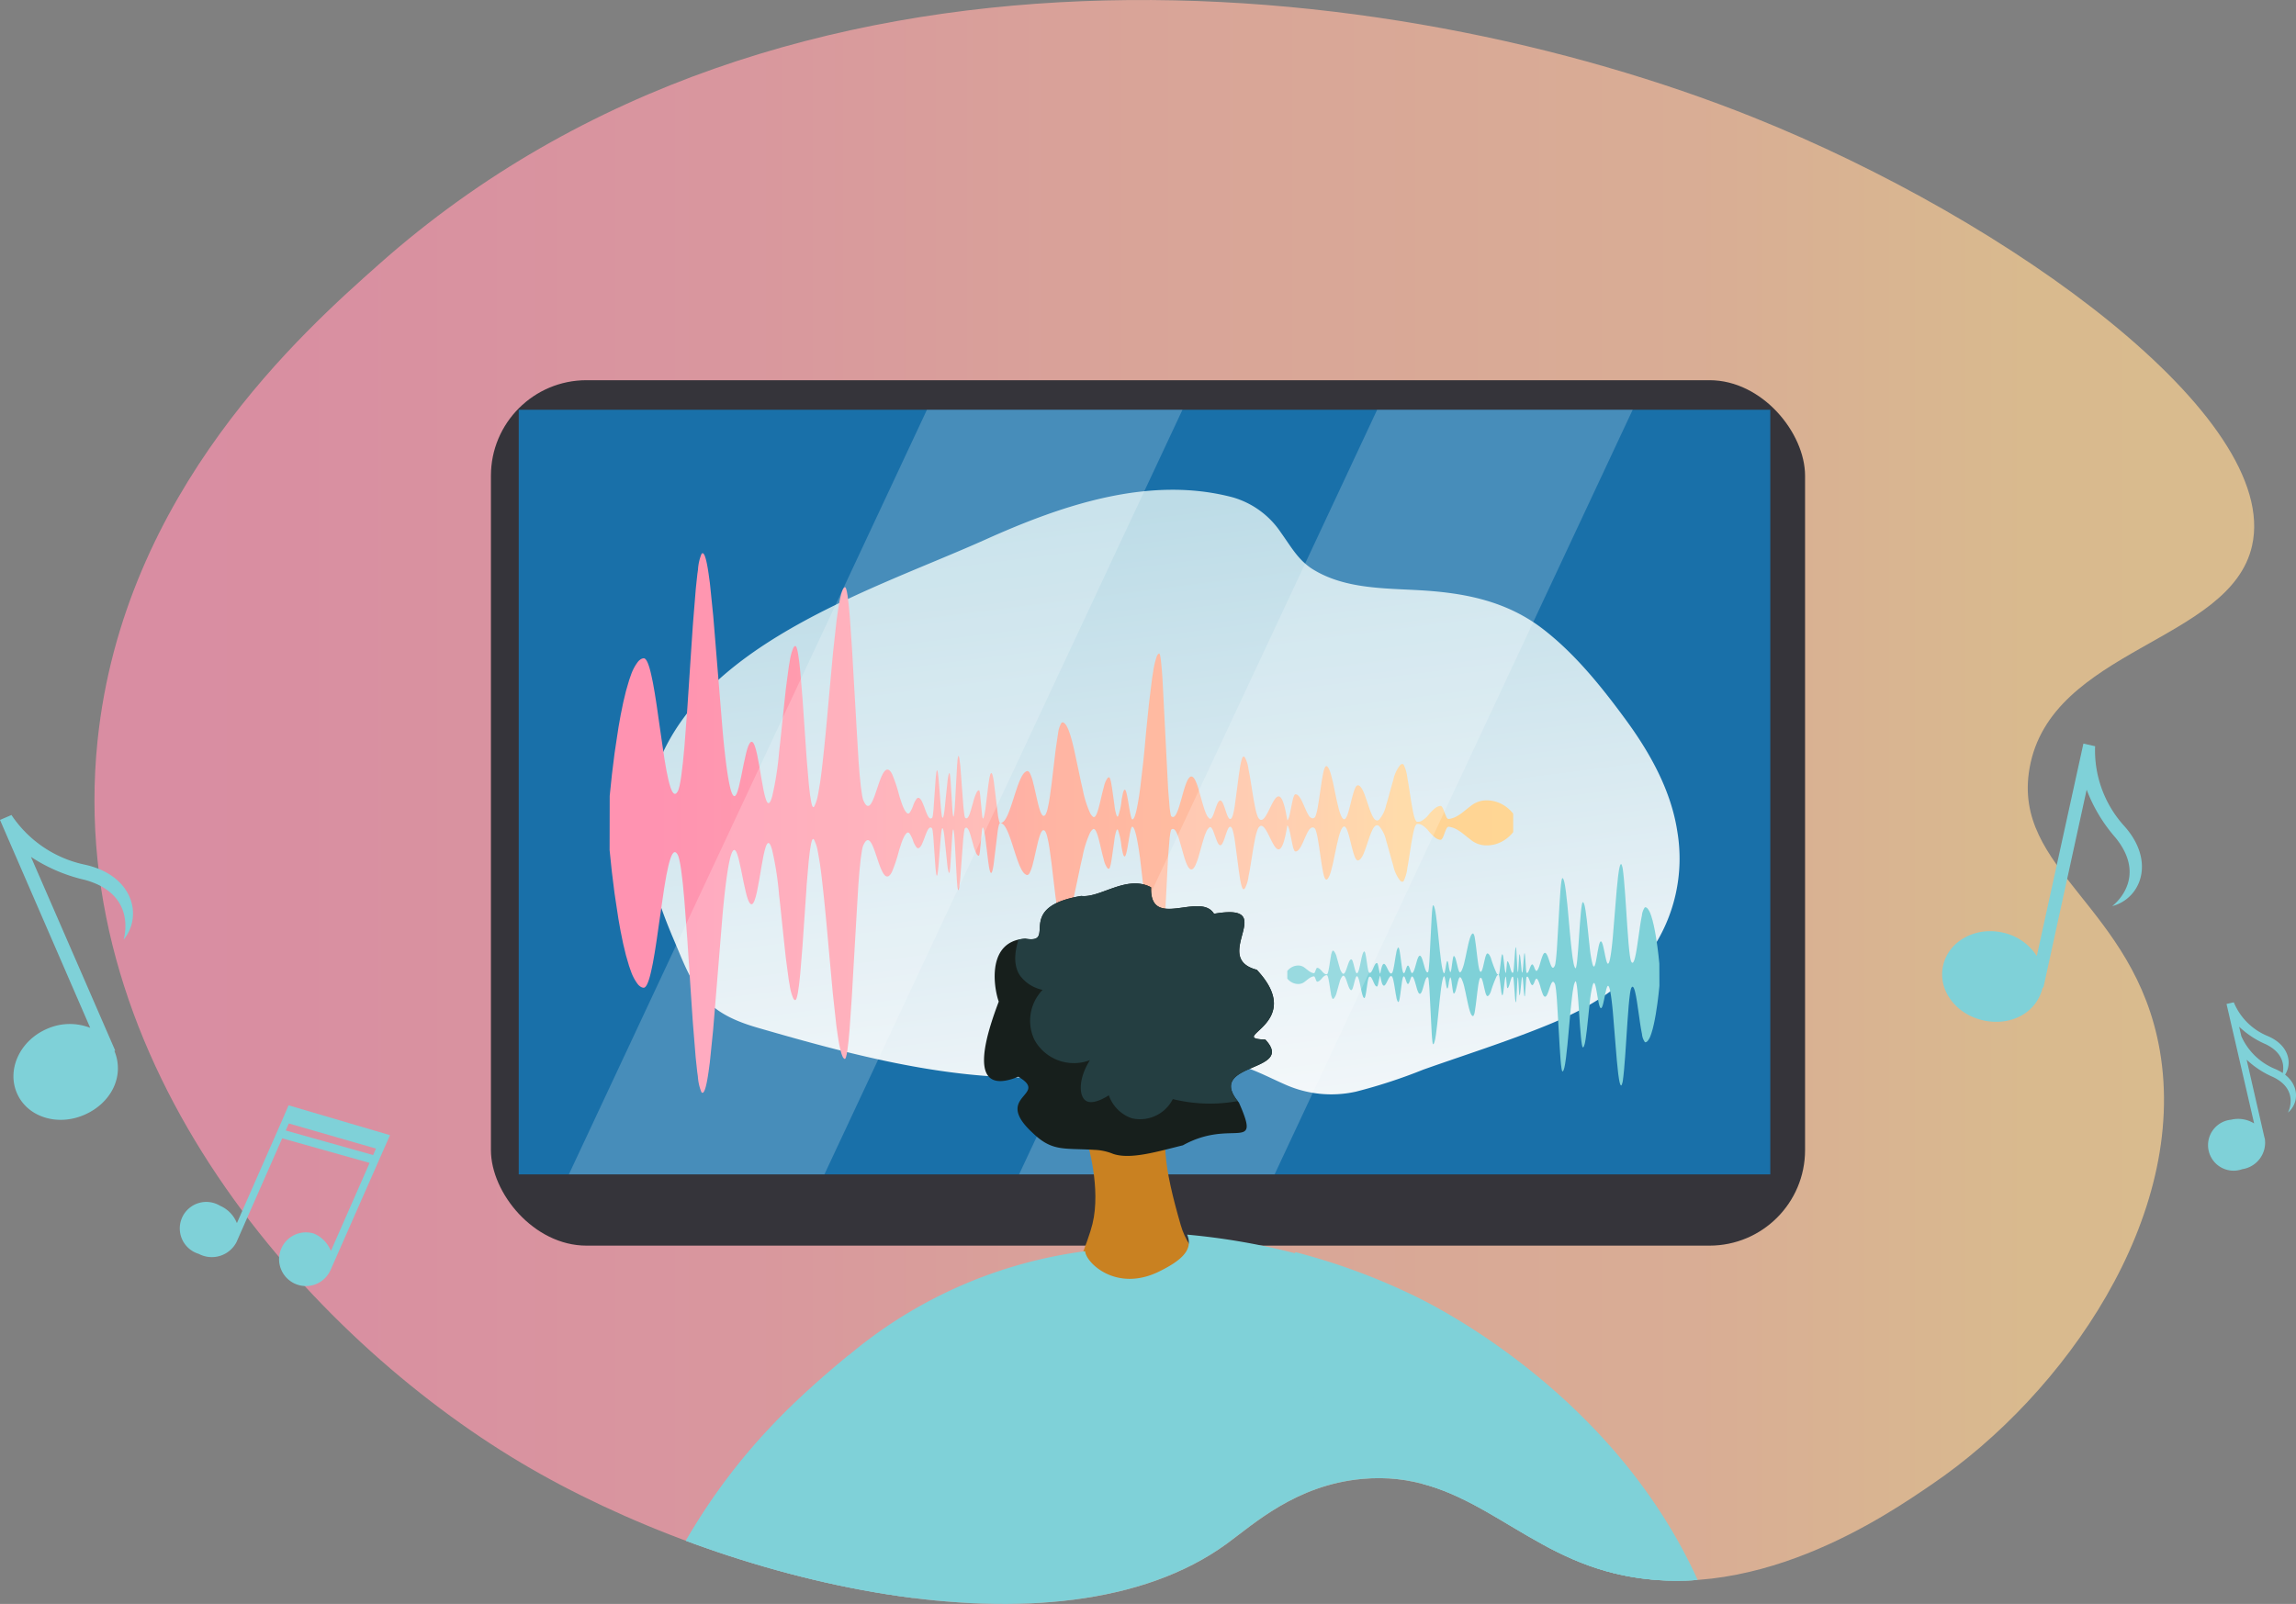 <svg xmlns="http://www.w3.org/2000/svg" xmlns:xlink="http://www.w3.org/1999/xlink" width="342" height="238.98" viewBox="0 0 342 238.98"><rect x="0" y="0" width="342" height="238.98" fill="#808080" stroke="none"/><defs><style>.a{fill:none;clip-rule:evenodd;}.b,.k,.l,.m,.n{fill-rule:evenodd;}.b{opacity:0.7;}.b,.g{fill:url(#a);}.c{fill:#35343a;}.d{fill:#1970a9;}.e{fill:url(#b);}.f,.l{fill:#7fd1d8;}.h{fill:#fff;opacity:0.2;}.i{fill:#1a191c;}.j{clip-path:url(#d);}.k{fill:#c98121;}.m{fill:#171f1c;}.n{fill:#243e41;}</style><linearGradient id="a" y1="0.5" x2="1" y2="0.5" gradientUnits="objectBoundingBox"><stop offset="0" stop-color="#ff93b1"/><stop offset="0.048" stop-color="#ff93b1"/><stop offset="0.29" stop-color="#ffa0ac"/><stop offset="0.484" stop-color="#ffb4a3"/><stop offset="0.737" stop-color="#ffc19e"/><stop offset="0.881" stop-color="#ffd395"/><stop offset="1" stop-color="#ffd694"/></linearGradient><linearGradient id="b" x1="0.384" y1="0.044" x2="0.6" y2="1.056" gradientUnits="objectBoundingBox"><stop offset="0" stop-color="#bddce7"/><stop offset="0.029" stop-color="#bddce7"/><stop offset="1" stop-color="#f3f7fa"/></linearGradient><clipPath id="d"><path class="a" d="M561.286,376.93c-11.336,10.053-38.2,33.874-42.037,71.139-4.954,48.12,31.566,88.776,63.055,107.516,30.2,17.976,80.1,30.264,105.091,12.126,4.081-2.962,10.321-8.786,20.21-9.7,14.889-1.378,22.393,9.821,36.377,13.743,21.351,5.986,42.212-8.659,48.5-12.934,19.775-13.44,38.25-39.906,33.952-64.672-3.734-21.516-22.072-26.843-19.4-42.036,3.137-17.85,29.9-18.751,33.144-33.144,4.294-19.067-35.71-48.388-74.372-63.863C711.811,333.49,621.677,323.378,561.286,376.93Z" transform="translate(-518.795 -337.655)"/></clipPath></defs><g transform="translate(-504.071 -337.655)"><g transform="translate(518.142 337.655)"><path class="b" d="M561.286,376.93c-11.336,10.053-38.2,33.874-42.037,71.139-4.954,48.12,31.566,88.776,63.055,107.516,30.2,17.976,80.1,30.264,105.091,12.126,4.081-2.962,10.321-8.786,20.21-9.7,14.889-1.378,22.393,9.821,36.377,13.743,21.351,5.986,42.212-8.659,48.5-12.934,19.775-13.44,38.25-39.906,33.952-64.672-3.734-21.516-22.072-26.843-19.4-42.036,3.137-17.85,29.9-18.751,33.144-33.144,4.294-19.067-35.71-48.388-74.372-63.863C711.811,333.49,621.677,323.378,561.286,376.93Z" transform="translate(-518.795 -337.655)"/><rect class="c" width="195.747" height="128.944" rx="14.233" transform="translate(59.055 56.649)"/><rect class="d" width="186.426" height="113.926" transform="translate(63.197 61.052)"/><g transform="translate(76.743 72.976)"><path class="e" d="M758.373,464.914c-.924-6.1-4.074-11.73-7.681-16.643-3.573-4.868-7.509-9.79-12.315-13.5-5.406-4.169-11.643-5.4-18.33-5.785-5.361-.309-11.219-.194-15.955-3.12-2.176-1.345-3.274-3.408-4.728-5.423a12.915,12.915,0,0,0-7.27-5.319c-12.43-3.262-25.417,1.2-36.763,6.3-17.917,8.058-47.6,16.874-50.436,40.116-.838,6.877,1.443,13.518,4.1,19.751,1.237,2.9,2.382,6.008,4.447,8.437s5.079,3.611,8.049,4.47c13.449,3.887,27.437,7.644,41.547,7.382,6.624-.122,13.062-1.615,19.633-2.245a32.072,32.072,0,0,1,9.179.139c2.944.578,5.362,1.953,8.073,3.138a16.847,16.847,0,0,0,10.58,1.078,79.285,79.285,0,0,0,10.053-3.289c6.223-2.2,12.563-4.2,18.667-6.71,5.886-2.425,11.3-5.559,15.11-10.8A24.334,24.334,0,0,0,758.373,464.914Z" transform="translate(-599.345 -414.015)"/><path class="f" d="M760.129,487.2l-.108-1.043-.028-.26-.027-.216-.053-.433-.055-.433-.027-.217-.028-.184-.108-.717-.108-.708-.108-.6-.028-.148-.027-.132-.054-.264c-.035-.174-.072-.362-.108-.5l-.108-.449-.027-.111-.028-.093-.054-.185-.108-.368c-.036-.1-.073-.213-.109-.306a2.85,2.85,0,0,0-.433-.817.662.662,0,0,0-.216-.176.369.369,0,0,0-.108-.033.13.13,0,0,0-.109.024,2.484,2.484,0,0,0-.432,1.218c-.018.087-.036.158-.054.258l-.055.3-.054.3-.054.34c-.072.444-.144.968-.216,1.471l-.217,1.483-.108.727-.108.628c-.01.049-.018.108-.028.149l-.027.127-.054.253c-.036.182-.073.31-.109.441l-.054.168c-.018.054-.036.09-.055.135a.581.581,0,0,1-.108.185c-.073.082-.144.077-.217-.01a.587.587,0,0,1-.108-.2c-.018-.053-.036-.132-.053-.2-.01-.029-.018-.084-.028-.127l-.027-.137c-.018-.1-.036-.225-.055-.335l-.054-.436-.028-.222-.013-.111c0-.034-.009-.073-.013-.123l-.054-.565-.028-.283-.013-.159-.013-.178-.054-.71-.108-1.428-.216-3.264-.109-1.607-.027-.37-.027-.334-.055-.665-.053-.666-.028-.333-.027-.262-.054-.5-.013-.125c0-.047-.009-.066-.013-.1l-.027-.184a2.984,2.984,0,0,0-.217-.96c-.144-.184-.289.212-.433,1.195l-.054.394-.028.2-.027.255-.108,1.063-.055.531-.013.133-.013.159-.027.328-.109,1.314-.432,5.278c-.289,3.118-.577,4.441-.866,3.771l-.028-.068c-.009-.022-.017-.047-.027-.079l-.054-.179a1.1,1.1,0,0,1-.028-.108l-.027-.119-.054-.24-.054-.239-.054-.271-.108-.534c-.073-.312-.144-.676-.217-.89-.017-.066-.035-.1-.053-.157s-.036-.086-.055-.117a.326.326,0,0,0-.108-.134c-.073-.041-.144.013-.216.188a1.558,1.558,0,0,0-.055.158,1.932,1.932,0,0,0-.055.186l-.054.224-.054.281-.055.282-.027.141-.027.16-.108.634-.109.593-.013.075-.013.061-.027.121-.028.121-.027.1c-.072.275-.144.407-.216.407s-.144-.151-.217-.391a18.869,18.869,0,0,1-.433-2.765l-.054-.467-.054-.507-.108-1.044-.108-1.011-.055-.5-.027-.25-.013-.113-.014-.1-.108-.814-.054-.4-.054-.3a3.24,3.24,0,0,0-.216-.808c-.036-.07-.073-.108-.109-.116s-.072.021-.108.131a2.053,2.053,0,0,0-.054.219l-.014.068c0,.023-.009.043-.013.078l-.027.188-.027.188-.014.095-.013.125-.054.507-.109,1.32-.027.333-.027.389-.054.784-.108,1.558-.054.773-.013.193-.013.161-.027.315-.055.632-.027.315-.013.155-.013.115-.054.46-.054.326c-.072.427-.144.484-.216.341a2.561,2.561,0,0,1-.217-.7c-.017-.071-.035-.193-.054-.3l-.055-.32-.027-.16c0-.024-.01-.056-.013-.092l-.013-.1-.054-.41c-.144-1.206-.289-2.658-.433-4.311l-.216-2.374-.055-.583-.054-.491-.108-.982-.054-.491-.055-.38-.055-.372-.013-.093-.013-.076-.027-.151c-.018-.106-.036-.186-.054-.269l-.027-.125-.028-.1a1.848,1.848,0,0,0-.108-.325.316.316,0,0,0-.108-.143c-.018-.01-.036-.017-.054,0a.29.29,0,0,0-.054.108c-.01.029-.018.07-.028.105l-.013.054-.013.074-.027.154-.027.216-.028.217-.013.109c0,.031-.009.078-.013.13l-.055.594-.108,1.551-.027.4-.027.457-.054.96-.217,3.711-.108,1.8-.054.681c-.01.124-.018.2-.028.292l-.027.268-.027.268-.028.193-.053.373-.028.125-.013.061-.013.047c-.009.032-.018.05-.027.076l-.027.055c-.144.3-.289.346-.433.136a1.241,1.241,0,0,1-.109-.2c-.035-.077-.072-.174-.108-.264-.072-.2-.144-.416-.216-.631-.036-.11-.073-.206-.109-.309s-.072-.181-.108-.269c-.035-.069-.072-.15-.108-.208a.729.729,0,0,0-.108-.141c-.144-.135-.289-.072-.433.21a9.149,9.149,0,0,0-.433,1.295q-.027.095-.054.175l-.054.166-.054.165-.054.139c-.018.051-.036.083-.055.123s-.036.08-.055.11a.854.854,0,0,1-.108.161c-.072.088-.144.106-.216.016a1.987,1.987,0,0,1-.217-.447,1.328,1.328,0,0,0-.216-.412c-.073-.071-.144-.053-.217.03a.861.861,0,0,0-.108.175c-.036.078-.072.17-.108.256-.073.194-.144.4-.217.549s-.144.226-.216.209a.129.129,0,0,1-.055-.026.115.115,0,0,1-.027-.026.179.179,0,0,1-.013-.036.592.592,0,0,1-.013-.066c-.01-.031-.018-.132-.028-.21l-.013-.123c0-.031-.009-.091-.013-.161l-.054-.78-.054-.766-.013-.191c0-.064-.01-.133-.013-.161l-.028-.226a.4.4,0,0,0-.013-.081c0-.018-.009-.041-.013-.056s-.018-.034-.027-.026-.018.025-.028.065l-.013.053-.013.1c-.072.534-.144,1.879-.216,2.436l-.014.1-.013.057a.176.176,0,0,1-.027.075c-.018.016-.036-.006-.055-.055l-.013-.044-.013-.064-.013-.064-.013-.087-.013-.088L739.6,488l-.027-.258-.108-1.038-.027-.261-.014-.131c0-.048-.009-.084-.013-.111a2.8,2.8,0,0,0-.054-.294c-.036-.112-.073-.221-.109.208l-.013.136-.013.22-.027.44-.054.858c-.072,1.28-.144.66-.216-.838l-.055-.975-.027-.48c0-.07-.01-.184-.013-.215l-.013-.141a1.266,1.266,0,0,0-.054-.356c-.009-.012-.018,0-.027.013a.156.156,0,0,0-.013.031l-.014.048-.013.065-.013.105-.027.211-.013.112-.014.177-.027.354-.108,1.429-.027.361-.014.18c0,.062-.009.083-.013.126l-.027.228-.013.114c0,.031-.01.046-.013.071-.018.1-.036.143-.054.154a.114.114,0,0,1-.055.028c-.072.011-.144-.09-.216-.283l-.054-.16-.054-.186-.108-.383a2.892,2.892,0,0,0-.217-.593.219.219,0,0,0-.108-.1c-.018,0-.036-.026-.055.043a1,1,0,0,0-.027.145l-.013.088-.013.139-.109,1.116c-.017.131-.035.192-.054.193a.215.215,0,0,1-.054-.111l-.027-.1-.027-.149-.028-.151c0-.029-.009-.042-.013-.083l-.013-.11-.108-.885-.054-.447-.054-.372-.028-.138c-.009-.046-.018-.069-.027-.105a.264.264,0,0,0-.055-.12c-.035-.033-.072.017-.108.152l-.027.118c-.01.036-.018.1-.028.148l-.013.081-.013.112-.027.223-.217,1.762-.027.152c-.009.044-.018.076-.027.116a.479.479,0,0,1-.054.149.046.046,0,0,1-.054.024.187.187,0,0,1-.054-.013.482.482,0,0,1-.217-.191,17.632,17.632,0,0,1-.865-2.3l-.054-.131-.055-.111a1.363,1.363,0,0,0-.108-.194.567.567,0,0,0-.216-.212.144.144,0,0,0-.108-.013.257.257,0,0,0-.109.11,2.661,2.661,0,0,0-.216.634l-.055.206-.054.24-.109.474-.054.232-.027.116-.028.1c-.036.141-.072.245-.108.35-.073.186-.144.281-.216.268a.171.171,0,0,1-.109-.095,1.346,1.346,0,0,1-.108-.3c-.018-.066-.036-.163-.054-.243-.009-.044-.018-.079-.028-.131l-.027-.16c-.036-.188-.073-.488-.108-.747l-.055-.4-.055-.459-.108-.909c-.036-.291-.072-.622-.108-.846l-.055-.37c-.018-.122-.035-.258-.054-.337a1.637,1.637,0,0,0-.217-.695c-.144-.073-.289.109-.433.461l-.108.308-.108.378-.108.437-.109.5-.216,1.019-.108.515-.108.461a6.3,6.3,0,0,1-.433,1.4.688.688,0,0,1-.217.288c-.072.031-.144-.041-.216-.218-.144-.342-.289-1.136-.433-1.625a1.434,1.434,0,0,0-.217-.528c-.035-.04-.072-.061-.108-.053-.018.009-.036.034-.054.081-.01.019-.018.057-.028.086a1.065,1.065,0,0,0-.027.111l-.013.062-.013.079-.028.166c-.009.058-.017.1-.027.173l-.027.2-.108.766a3.032,3.032,0,0,1-.109.55c-.035.114-.072.146-.108.108a4,4,0,0,1-.216-.985c-.018-.119-.036-.2-.055-.294-.009-.047-.018-.1-.027-.127a.965.965,0,0,0-.028-.1c-.035-.116-.072-.148-.108-.116-.144.048-.289,1.686-.433,1.8-.144.049-.289-.54-.433-1.487l-.053-.37-.055-.456-.108-.93-.027-.232-.028-.262-.054-.537-.109-1.073-.108-1.055c-.036-.347-.072-.727-.108-.993l-.108-.874-.028-.219c-.009-.073-.017-.151-.027-.2l-.053-.331a4.734,4.734,0,0,0-.217-.917.418.418,0,0,0-.108-.17c-.018-.011-.036-.022-.055-.012a.311.311,0,0,0-.053.156l-.014.067-.013.091-.013.094-.013.132c-.018.181-.036.327-.054.594l-.027.359-.027.518-.055,1.047-.216,4.223-.054,1.039-.055.658-.027.329c0,.049-.009.121-.013.152l-.013.091a2.688,2.688,0,0,1-.055.311c-.018.074-.035.084-.054.1a.15.15,0,0,1-.054.024.13.13,0,0,1-.108-.031.481.481,0,0,1-.108-.139,2.064,2.064,0,0,1-.109-.24c-.072-.188-.144-.453-.216-.7s-.144-.522-.217-.742c-.035-.1-.072-.21-.108-.286a1.011,1.011,0,0,0-.108-.208c-.144-.208-.289-.165-.433.139a3.791,3.791,0,0,0-.216.616l-.217.766-.108.349c-.036.1-.072.2-.108.274a.66.66,0,0,1-.217.307c-.072.036-.144-.048-.216-.223-.018-.039-.036-.094-.054-.143l-.054-.153-.054-.159c-.018-.053-.036-.093-.055-.14-.144-.385-.288-.393-.432,0l-.055.143-.054.163-.054.156c-.018.049-.036.108-.055.147l-.027.062-.028.052a.313.313,0,0,1-.054.077.083.083,0,0,1-.108.023c-.036-.019-.073-.07-.109-.178-.009-.026-.018-.06-.027-.09l-.027-.115-.028-.121-.027-.149c-.018-.084-.036-.242-.054-.37l-.055-.4-.108-.812-.055-.421-.054-.353-.028-.174-.013-.084-.013-.065-.027-.13c-.01-.043-.018-.067-.028-.1-.072-.28-.144-.278-.216-.177a2.074,2.074,0,0,0-.217.707l-.054.276-.028.142-.027.166-.108.667c-.073.464-.144.864-.217,1.2l-.027.113-.013.056-.013.044-.055.171-.027.066c-.009.02-.018.034-.027.052a.246.246,0,0,1-.055.074c-.577.646-1.154-3.45-1.732.1a.413.413,0,0,1-.108-.218c-.036-.134-.072-.289-.108-.478l-.054-.271-.027-.132-.027-.114a1.155,1.155,0,0,0-.109-.328c-.035-.06-.072-.049-.108-.045a.247.247,0,0,0-.108.054.508.508,0,0,0-.108.123c-.018.028-.036.05-.055.081l-.054.1c-.144.28-.289.68-.433.9a.4.4,0,0,1-.217.2.172.172,0,0,1-.108-.014.17.17,0,0,1-.054-.037.416.416,0,0,1-.053-.1c-.01-.019-.018-.049-.028-.073l-.027-.1c-.009-.034-.018-.061-.027-.1l-.027-.127-.014-.063-.013-.08-.027-.161c-.018-.111-.036-.206-.054-.33l-.108-.743-.053-.359-.054-.3c-.144-.829-.289-.654-.433-.323a3.084,3.084,0,0,0-.108.355l-.055.212-.027.106c-.01.035-.018.083-.027.124l-.217,1.033-.108.453c-.018.082-.036.13-.054.194l-.027.09-.027.071c-.073.2-.144.308-.217.332s-.144-.068-.216-.254l-.055-.157-.054-.187-.109-.424c-.072-.3-.144-.565-.216-.766s-.144-.284-.217-.279c-.144,0-.289.231-.432.63-.073.193-.144.423-.217.628a4.881,4.881,0,0,1-.216.565c-.144.311-.289.391-.433.272a2.024,2.024,0,0,1-.433-.893c-.073-.228-.144-.5-.217-.76l-.216-.765a2.224,2.224,0,0,0-.433-.925.22.22,0,0,0-.108-.052c-.036-.007-.073,0-.108.06a2.467,2.467,0,0,0-.217.786l-.054.293-.054.345-.108.69c-.036.247-.073.417-.109.616l-.027.146c-.009.046-.018.076-.027.116l-.028.111a.817.817,0,0,1-.027.088.678.678,0,0,1-.108.239c-.036.044-.073.033-.108.037a.5.5,0,0,1-.217-.052,1.509,1.509,0,0,1-.433-.377,2.7,2.7,0,0,0-.433-.426.647.647,0,0,0-.216-.1.248.248,0,0,0-.108-.011c-.036.01-.073.053-.108.118-.073.135-.144.383-.217.526a.292.292,0,0,1-.108.143c-.036.019-.073,0-.108,0a1.437,1.437,0,0,1-.433-.157,2.939,2.939,0,0,1-.433-.3c-.144-.113-.289-.23-.433-.337a1.508,1.508,0,0,0-.866-.334,1.99,1.99,0,0,0-.866.149,2.166,2.166,0,0,0-.865.661v1.125a2.152,2.152,0,0,0,.865.66,2,2,0,0,0,.866.15,1.5,1.5,0,0,0,.866-.336c.144-.106.289-.224.433-.337a3,3,0,0,1,.433-.3,1.44,1.44,0,0,1,.433-.157c.035,0,.072-.021.108,0a.288.288,0,0,1,.108.143c.073.142.144.39.217.525.035.065.072.108.108.119a.279.279,0,0,0,.108-.011.683.683,0,0,0,.216-.1,2.736,2.736,0,0,0,.433-.426,1.5,1.5,0,0,1,.433-.377.5.5,0,0,1,.217-.052c.035,0,.072-.007.108.036a.684.684,0,0,1,.108.24.819.819,0,0,1,.027.088l.028.111c.009.039.018.069.027.116l.027.145c.036.2.073.37.109.616l.108.691.054.344.054.294a2.448,2.448,0,0,0,.217.785c.035.061.072.068.108.061a.238.238,0,0,0,.108-.052,2.23,2.23,0,0,0,.433-.926l.216-.766c.073-.258.144-.531.217-.76a2.036,2.036,0,0,1,.433-.893c.144-.118.289-.038.433.273a4.9,4.9,0,0,1,.216.565c.073.2.144.435.217.628.143.4.288.625.432.63.073,0,.144-.083.217-.279s.144-.469.216-.765l.109-.424.054-.187.055-.158c.072-.185.144-.275.216-.254s.144.128.217.332l.027.072.027.09c.018.064.036.111.054.194l.108.452.217,1.034c.009.041.017.089.027.124l.027.105.055.212a3.026,3.026,0,0,0,.108.355c.144.332.289.506.433-.322l.054-.3.053-.358.108-.743c.018-.124.036-.22.054-.331l.027-.161.013-.079.014-.064.027-.127c.009-.041.018-.068.027-.1l.027-.1c.01-.024.018-.054.028-.073a.408.408,0,0,1,.053-.095.168.168,0,0,1,.054-.037.171.171,0,0,1,.108-.014.39.39,0,0,1,.217.2c.144.223.289.624.433.9l.054.1c.018.031.036.054.055.082a.543.543,0,0,0,.108.123.243.243,0,0,0,.108.054c.036,0,.073.016.108-.045a1.135,1.135,0,0,0,.109-.327l.027-.114.027-.133.054-.271c.036-.188.072-.343.108-.478a.417.417,0,0,1,.108-.218c.577,3.547,1.154-.549,1.732.1a.259.259,0,0,1,.055.074c.009.018.018.032.027.053l.027.066.055.17.013.045.013.056.027.113c.073.339.144.738.217,1.2l.108.666.027.166.028.142.054.276a2.081,2.081,0,0,0,.217.708c.072.1.144.1.216-.178.01-.034.018-.058.028-.1l.027-.131.013-.065.013-.084.028-.173.054-.354.055-.421.108-.812.055-.4c.017-.127.035-.286.054-.369l.027-.15.028-.12.027-.116c.009-.03.018-.064.027-.089.036-.109.073-.159.109-.178a.082.082,0,0,1,.108.023.3.3,0,0,1,.054.077l.028.051.027.063c.018.038.036.1.055.146l.054.157.054.162.055.143c.144.395.288.386.432,0,.018-.048.036-.088.055-.141l.054-.158.054-.154c.018-.049.036-.1.054-.142.072-.175.144-.259.216-.223a.654.654,0,0,1,.217.307c.036.073.072.175.108.274l.108.349.217.765a3.726,3.726,0,0,0,.216.616c.144.3.289.347.433.14a1.064,1.064,0,0,0,.108-.208c.036-.076.073-.185.108-.287.073-.22.144-.488.217-.742s.144-.508.216-.7a2.22,2.22,0,0,1,.109-.24.474.474,0,0,1,.108-.138.124.124,0,0,1,.108-.031.147.147,0,0,1,.054.023c.018.011.035.023.054.1a2.631,2.631,0,0,1,.055.31l.013.092c0,.031.01.1.013.152l.027.329.055.657.054,1.039.216,4.224.055,1.047.027.517.027.36c.018.268.036.413.054.594l.013.132.013.094.013.091.014.067c.018.1.035.14.053.155s.036,0,.055-.012a.418.418,0,0,0,.108-.17,4.7,4.7,0,0,0,.217-.917l.053-.33c.01-.048.018-.125.027-.2l.028-.219.108-.874c.036-.265.072-.646.108-.992l.108-1.055.109-1.073.054-.537.028-.262.027-.232.108-.93.055-.457.053-.369c.144-.948.289-1.536.433-1.487.144.114.289,1.752.433,1.8.036.033.073,0,.108-.116a.965.965,0,0,0,.028-.1c.009-.03.018-.079.027-.126.018-.1.036-.177.055-.294a3.991,3.991,0,0,1,.216-.985c.036-.039.073-.006.108.107a3.046,3.046,0,0,1,.109.551l.108.765.027.2c.01.071.018.115.027.173l.028.165.013.08.013.062a1.073,1.073,0,0,0,.027.111c.01.028.018.066.028.086.017.047.035.073.054.08a.114.114,0,0,0,.108-.052,1.443,1.443,0,0,0,.217-.528c.144-.488.289-1.283.433-1.625.072-.177.144-.248.216-.219a.7.7,0,0,1,.217.288,6.335,6.335,0,0,1,.433,1.4l.108.461.108.515.216,1.019.109.5.108.438.108.378.108.309c.144.352.289.533.433.461a1.643,1.643,0,0,0,.217-.695c.018-.079.035-.216.054-.337l.055-.37c.036-.224.072-.554.108-.847l.108-.909.055-.459.055-.4c.035-.258.072-.558.108-.747l.027-.16c.01-.051.018-.086.028-.13.017-.08.035-.177.054-.243a1.378,1.378,0,0,1,.108-.3.172.172,0,0,1,.109-.094c.072-.013.143.081.216.268.036.106.072.208.108.35l.028.1.027.116.054.232.109.473.054.241.055.205a2.65,2.65,0,0,0,.216.633.256.256,0,0,0,.109.111.145.145,0,0,0,.108-.013.568.568,0,0,0,.216-.212,1.38,1.38,0,0,0,.108-.2l.055-.11.054-.131a17.522,17.522,0,0,1,.865-2.3.486.486,0,0,1,.217-.192.225.225,0,0,1,.054-.012.047.047,0,0,1,.054.025.472.472,0,0,1,.054.149c.009.039.018.071.027.116l.027.152.217,1.761.027.224.013.112.013.08c.01.049.018.113.028.149l.027.118c.036.135.073.185.108.152a.275.275,0,0,0,.055-.121c.009-.035.018-.059.027-.105l.028-.138.054-.371.054-.447.108-.885.013-.111c0-.041.01-.055.013-.083l.028-.15.027-.149.027-.1a.225.225,0,0,1,.054-.111c.018,0,.036.062.054.194l.109,1.116.013.138.013.089a1.006,1.006,0,0,0,.027.145c.018.069.036.042.055.043a.223.223,0,0,0,.108-.1,2.879,2.879,0,0,0,.217-.593l.108-.382.054-.186.054-.16c.072-.194.144-.294.216-.283a.113.113,0,0,1,.055.028c.018.011.036.052.054.154,0,.024.009.038.013.071l.013.114.027.227c0,.044.01.064.013.126l.014.181.027.361.108,1.429.027.354.014.177.013.111.027.211.013.106.013.065.014.048a.188.188,0,0,0,.013.031c.009.016.018.026.027.012a1.264,1.264,0,0,0,.054-.356l.013-.141c0-.031.009-.144.013-.214l.027-.48.055-.975c.072-1.5.144-2.118.216-.838l.054.858.027.44.013.22.013.136c.036.428.073.319.109.207a2.751,2.751,0,0,0,.054-.294,1.1,1.1,0,0,0,.013-.11l.014-.131.027-.261.108-1.038.027-.258.014-.129.013-.088.013-.087.013-.064.013-.063.013-.045c.018-.05.036-.072.055-.054a.17.17,0,0,1,.027.074l.013.057.014.1c.072.557.144,1.9.216,2.436l.013.1.013.054a.125.125,0,0,0,.028.065c.009.008.018,0,.027-.027s.009-.037.013-.056a.377.377,0,0,0,.013-.08l.028-.227c0-.027.008-.1.013-.161l.013-.191.054-.766.054-.781c0-.071.01-.129.013-.162l.013-.122c.01-.078.018-.18.028-.211a.574.574,0,0,1,.013-.065.222.222,0,0,1,.013-.037.139.139,0,0,1,.027-.026.142.142,0,0,1,.055-.026c.072-.015.144.064.216.21s.144.354.217.548c.036.086.072.178.108.256a.85.85,0,0,0,.108.174c.073.082.144.1.217.031a1.328,1.328,0,0,0,.216-.412,1.965,1.965,0,0,1,.217-.447c.072-.09.144-.073.216.016a.877.877,0,0,1,.108.16c.018.03.036.073.055.111s.036.073.055.122l.054.14.054.165.054.166c.018.054.036.111.054.175a9.161,9.161,0,0,0,.433,1.295c.144.282.289.344.433.209a.72.72,0,0,0,.108-.14c.036-.058.073-.14.108-.208.036-.09.073-.172.108-.27s.073-.2.109-.309c.072-.214.144-.432.216-.631.036-.089.073-.185.108-.264a1.336,1.336,0,0,1,.109-.2c.144-.21.289-.169.433.137l.027.055c.009.026.018.043.027.076l.013.047.013.061.028.125.053.372.028.194.027.268.027.268c.01.092.018.168.028.292l.054.68.108,1.8.217,3.71.054.96.027.458.027.4.108,1.552.055.593c0,.052.009.1.013.131l.013.108.028.217.027.217.027.154.013.074.013.054c.01.034.018.076.028.105a.285.285,0,0,0,.054.107c.018.018.036.01.054,0a.323.323,0,0,0,.108-.143,1.852,1.852,0,0,0,.108-.325l.028-.1.027-.125c.018-.082.036-.162.054-.27l.027-.15.013-.076.013-.094.055-.371.055-.38.054-.491.108-.982.054-.491.055-.584.216-2.373c.144-1.653.289-3.106.433-4.311l.054-.411.013-.1c0-.036.008-.068.013-.092l.027-.161.055-.32c.018-.1.036-.225.054-.3a2.583,2.583,0,0,1,.217-.7c.072-.141.144-.085.216.342l.054.325.054.46.013.116.013.155.027.315.055.631.027.315.013.161.013.193.054.774.108,1.557.054.786.027.388.027.333.109,1.32.054.508.013.124.014.095.027.189.027.188c0,.035.01.055.013.077l.014.068a2.031,2.031,0,0,0,.054.22c.036.11.073.145.108.131s.073-.047.109-.116a3.262,3.262,0,0,0,.216-.808l.054-.3.054-.4.108-.814.014-.1.013-.113.027-.25.055-.5.108-1.011.108-1.044.054-.508.054-.468a18.874,18.874,0,0,1,.433-2.764c.073-.24.144-.393.217-.392s.144.132.216.408l.027.1.028.121.027.121.013.061.013.074.109.593.108.635.027.16.027.141.055.281.054.282.054.223c.018.082.036.128.055.187a1.532,1.532,0,0,0,.055.157c.072.176.143.23.216.188a.315.315,0,0,0,.108-.133c.018-.031.036-.077.055-.117s.036-.091.053-.157c.073-.214.144-.579.217-.89l.108-.535.054-.27.054-.24.054-.239.027-.12c.01-.04.018-.081.028-.107l.054-.18a.788.788,0,0,1,.027-.078l.028-.068c.289-.67.577.653.866,3.77l.432,5.279.109,1.313.027.329.013.158.013.133.055.531.108,1.063.027.255.028.2.054.394c.144.981.289,1.378.433,1.195a2.992,2.992,0,0,0,.217-.961l.027-.184c0-.034.009-.055.013-.1l.013-.125.054-.5.027-.262.028-.333.053-.666.055-.666.027-.333.027-.37.109-1.608.216-3.263.108-1.429.054-.71.013-.178.013-.159.028-.282.054-.565c0-.051.01-.089.013-.124l.013-.111.028-.221.054-.436c.018-.111.036-.238.055-.336l.027-.138c.01-.043.018-.1.028-.126.017-.065.035-.143.053-.2a.588.588,0,0,1,.108-.2c.073-.089.144-.093.217-.011a.6.6,0,0,1,.108.185c.018.046.036.082.055.135l.054.168c.036.131.073.26.109.441l.054.253.027.126c.01.042.018.1.028.15l.108.628.108.727.217,1.483c.072.5.144,1.027.216,1.471l.054.34.054.3.055.3c.018.1.036.17.054.257a2.479,2.479,0,0,0,.432,1.218.134.134,0,0,0,.109.025.4.4,0,0,0,.108-.034.666.666,0,0,0,.216-.177,2.822,2.822,0,0,0,.433-.817c.036-.093.073-.2.109-.306l.108-.368.054-.185.028-.093.027-.111.108-.449c.036-.139.073-.326.108-.5l.054-.264.027-.132.028-.149.108-.6.108-.709.108-.716.028-.185.027-.216.055-.433.053-.433.027-.216.028-.261.108-1.043Z" transform="translate(-603.777 -416.602)"/><path class="g" d="M599.1,460.068l.263-2.544.066-.635.065-.529.132-1.056.131-1.056.066-.529.066-.451.263-1.748.263-1.729.263-1.476.066-.362.066-.322.131-.643c.088-.425.175-.883.263-1.221l.263-1.1.066-.27.066-.227.131-.452.263-.9c.088-.248.176-.52.263-.746a6.963,6.963,0,0,1,1.051-1.995,1.638,1.638,0,0,1,.526-.43.934.934,0,0,1,.263-.081.31.31,0,0,1,.263.06c.351.251.7,1.23,1.052,2.97.043.212.087.384.131.629l.132.743.131.743.132.83c.175,1.083.35,2.363.526,3.591l.526,3.618.263,1.776.263,1.531c.022.12.044.265.066.365l.065.31.132.617c.087.443.175.756.263,1.076l.131.41c.044.13.088.219.132.33a1.45,1.45,0,0,0,.263.452c.175.2.351.189.526-.026a1.407,1.407,0,0,0,.263-.493c.044-.128.088-.321.131-.478.022-.07.044-.2.066-.31l.066-.335c.044-.239.088-.548.131-.818l.132-1.064.066-.54.032-.27c.011-.086.022-.179.034-.3l.131-1.378.066-.689.033-.387.033-.433.131-1.734.263-3.484.526-7.964.263-3.923.066-.9.066-.812.131-1.625.132-1.624.065-.812.066-.639.132-1.224.033-.306c.011-.113.022-.161.033-.244l.065-.45a7.369,7.369,0,0,1,.526-2.344c.351-.447.7.519,1.051,2.915l.132.961.066.481.065.623.263,2.594.132,1.3.033.324.033.385.065.8.264,3.205,1.051,12.881c.7,7.608,1.4,10.836,2.1,9.2l.066-.166a1.583,1.583,0,0,0,.065-.192l.132-.438c.022-.063.044-.163.066-.263l.065-.292.132-.584.131-.585.132-.66.263-1.3c.175-.76.351-1.65.526-2.171.044-.162.088-.253.131-.382.044-.1.088-.21.132-.286a.78.78,0,0,1,.263-.325c.175-.1.351.033.526.46a3.805,3.805,0,0,1,.132.383c.043.144.087.257.131.457l.132.544.131.687.132.687.065.345.066.389.263,1.548.263,1.445.033.181.033.15.066.3.066.3.065.233c.176.673.351,1,.526.995s.351-.369.526-.955a46.109,46.109,0,0,0,1.051-6.745l.132-1.141.131-1.24.264-2.547.263-2.467.131-1.222.066-.611.032-.274.033-.249.263-1.987.131-.973.132-.737a7.912,7.912,0,0,1,.526-1.973c.087-.168.175-.263.263-.282.087-.035.175.052.263.319.044.173.087.287.131.536l.034.165c.01.055.022.1.032.189l.066.461.066.461.032.23.033.3.132,1.24.263,3.22.066.812.065.948.132,1.915.263,3.8.131,1.887.034.472.032.391.066.77.131,1.54.066.769.034.378.032.281.131,1.122.132.793c.175,1.043.351,1.181.526.834a6.3,6.3,0,0,0,.526-1.711c.044-.173.088-.47.132-.723l.131-.78.066-.391c.01-.058.022-.138.032-.225l.033-.25.131-1c.351-2.942.7-6.486,1.051-10.52l.526-5.791.132-1.424.131-1.2.263-2.4.132-1.2.131-.928.132-.907.033-.226.033-.185.065-.366c.044-.261.088-.457.132-.657l.066-.3.065-.247a4.866,4.866,0,0,1,.263-.794.786.786,0,0,1,.263-.349c.044-.022.088-.042.132,0a.674.674,0,0,1,.131.263c.022.072.044.172.066.257l.033.133.032.179.066.376.065.529.066.529.033.264c.01.077.022.194.032.32l.132,1.448.263,3.786.065.967.066,1.115.132,2.343.526,9.055.263,4.394.131,1.662c.022.3.044.489.066.713l.066.654.065.653.066.472.132.909.065.3.033.149.033.114c.022.081.044.123.066.187l.066.135c.35.745.7.846,1.051.333a3.109,3.109,0,0,0,.263-.478c.088-.19.175-.425.263-.644.175-.484.351-1.015.526-1.539.088-.27.175-.506.263-.753s.175-.441.263-.658c.088-.168.175-.366.263-.509a1.754,1.754,0,0,1,.263-.343c.351-.33.7-.177,1.051.511a22.284,22.284,0,0,1,1.051,3.16c.044.156.088.3.132.428l.131.4.132.4.131.339c.044.122.088.2.132.3s.087.2.131.269a2.283,2.283,0,0,0,.263.391c.176.215.351.258.526.04a4.8,4.8,0,0,0,.526-1.092,3.225,3.225,0,0,1,.527-1c.175-.172.35-.128.526.073a2.025,2.025,0,0,1,.263.425c.087.192.175.415.263.624.175.475.35.966.526,1.339.175.357.35.551.526.512a.319.319,0,0,0,.131-.063.27.27,0,0,0,.066-.063.493.493,0,0,0,.032-.089c.012-.034.022-.108.034-.161.022-.075.044-.323.066-.513l.032-.3c.011-.078.022-.222.033-.395l.132-1.9.131-1.868.034-.465c.01-.158.022-.327.032-.393l.066-.553a1.135,1.135,0,0,1,.032-.2c.011-.046.022-.1.033-.138.021-.056.043-.084.065-.064a.3.3,0,0,1,.066.159l.032.129.033.242c.175,1.3.351,4.584.526,5.943l.032.253.033.14a.452.452,0,0,0,.065.181c.044.041.088-.013.132-.134l.032-.109.034-.156.032-.156.032-.212.033-.214.033-.314.066-.63.263-2.533.066-.636.032-.318c.011-.118.022-.206.033-.269a6.594,6.594,0,0,1,.131-.72c.088-.272.175-.538.263.508l.032.332.033.536.066,1.072.131,2.094c.175,3.122.351,1.611.526-2.045l.132-2.379.065-1.172c.012-.17.022-.447.034-.523l.032-.344a3.114,3.114,0,0,1,.132-.869c.022-.031.043-.008.065.032a.658.658,0,0,1,.033.076l.032.116.034.159.032.258.066.515.033.271.033.432.066.863.263,3.486.066.881.032.44c.011.152.022.2.033.308l.065.556.033.277c.011.078.022.114.032.173.044.246.088.35.132.376a.268.268,0,0,0,.131.067c.176.029.351-.218.526-.689l.132-.39.131-.455.263-.934a7.123,7.123,0,0,1,.526-1.447.538.538,0,0,1,.263-.254c.044,0,.088-.063.132.105a2.346,2.346,0,0,1,.066.355l.033.215.032.337.264,2.723c.043.322.087.47.131.473a.542.542,0,0,0,.132-.271l.065-.236.066-.365.066-.367c.011-.07.022-.1.033-.2l.032-.27.264-2.159.131-1.091.132-.906.065-.336c.022-.112.044-.169.066-.256a.669.669,0,0,1,.132-.3c.087-.081.175.043.263.371l.065.288c.022.088.044.245.066.363l.033.2.032.272.066.545.526,4.3.066.371c.021.109.043.187.065.283a1.161,1.161,0,0,0,.132.363.11.11,0,0,0,.131.059.435.435,0,0,0,.132-.03,1.187,1.187,0,0,0,.526-.468c.7-.964,1.4-3.855,2.1-5.615l.132-.32.131-.269a3.507,3.507,0,0,1,.263-.474,1.382,1.382,0,0,1,.526-.518.346.346,0,0,1,.263-.033.615.615,0,0,1,.263.27,6.447,6.447,0,0,1,.526,1.545l.132.5.131.586.263,1.156.132.565.066.283.065.247c.088.345.176.6.263.853.176.455.351.686.526.654a.415.415,0,0,0,.263-.229,3.15,3.15,0,0,0,.263-.731c.044-.161.088-.4.132-.593.022-.107.044-.194.066-.318l.066-.39c.087-.461.175-1.192.263-1.823l.131-.983.131-1.119.264-2.218c.087-.713.175-1.52.263-2.064l.131-.9c.044-.3.088-.63.132-.823a4,4,0,0,1,.526-1.694c.35-.178.7.266,1.051,1.124l.263.751.263.922.263,1.068.263,1.214.526,2.486.263,1.257.263,1.125a15.509,15.509,0,0,0,1.051,3.411,1.7,1.7,0,0,0,.526.7c.175.073.351-.1.526-.532.351-.836.7-2.774,1.051-3.964a3.532,3.532,0,0,1,.526-1.288c.088-.1.176-.148.263-.127.044.02.088.083.132.2.022.048.044.141.066.209s.043.166.066.27l.032.152.033.2.066.4c.022.143.044.25.066.423l.065.487.263,1.87a7.453,7.453,0,0,0,.264,1.341c.087.276.175.357.263.264a9.848,9.848,0,0,0,.526-2.4c.043-.289.087-.485.131-.72.022-.114.044-.234.066-.308a2.36,2.36,0,0,1,.066-.234c.087-.282.175-.362.263-.282.35.115.7,4.113,1.051,4.389.351.119.7-1.316,1.051-3.628l.131-.9.132-1.113.263-2.269.066-.568.065-.639.132-1.31L679,450.5l.263-2.574c.088-.846.175-1.776.263-2.423l.263-2.134.066-.533c.022-.179.044-.369.066-.485l.131-.806a11.57,11.57,0,0,1,.526-2.238,1.018,1.018,0,0,1,.263-.416c.044-.028.088-.055.132-.031a.756.756,0,0,1,.131.379l.034.163.032.222.032.228.033.322c.044.442.087.8.131,1.45l.066.878.066,1.263.131,2.555.526,10.307.132,2.535.131,1.6.066.8c.01.12.022.3.033.372l.032.222a6.745,6.745,0,0,0,.131.757c.044.181.088.207.132.234a.367.367,0,0,0,.131.058.31.31,0,0,0,.263-.077,1.208,1.208,0,0,0,.263-.336,5.339,5.339,0,0,0,.264-.587c.175-.459.35-1.1.525-1.7.176-.617.351-1.273.527-1.81.087-.247.175-.514.263-.7a2.574,2.574,0,0,1,.263-.508c.35-.508.7-.4,1.051.339a9.28,9.28,0,0,1,.526,1.5l.526,1.866.263.852a7.055,7.055,0,0,0,.263.669,1.592,1.592,0,0,0,.526.747c.175.089.351-.116.526-.542.044-.095.088-.229.132-.35l.131-.373.132-.387c.043-.13.087-.227.131-.343.351-.939.7-.96,1.051,0l.132.351.131.4.132.381c.044.119.087.264.131.357l.066.153.066.125a.809.809,0,0,0,.131.189.2.2,0,0,0,.263.055c.088-.047.176-.168.263-.434.022-.061.044-.146.066-.218l.066-.281.066-.3.065-.364c.044-.205.088-.591.132-.9l.131-.98.263-1.981.132-1.026.131-.862.066-.423.032-.2.034-.159.066-.318c.022-.1.044-.162.065-.246.176-.685.351-.68.527-.434a5.117,5.117,0,0,1,.525,1.727l.132.675.066.347.066.405.263,1.627c.175,1.135.35,2.109.526,2.937l.065.275.034.138.033.108.132.417.065.161c.022.049.044.084.066.128a.614.614,0,0,0,.132.179c1.4,1.575,2.8-8.419,4.205.236.088-.053.175-.229.263-.532.088-.328.175-.7.263-1.166l.132-.662.065-.322.066-.279a2.867,2.867,0,0,1,.263-.8.209.209,0,0,1,.263-.11.588.588,0,0,1,.263.132,1.276,1.276,0,0,1,.263.3c.044.067.088.122.132.2l.131.238c.351.683.7,1.662,1.051,2.207a.952.952,0,0,0,.527.482.394.394,0,0,0,.262-.034.4.4,0,0,0,.132-.091.886.886,0,0,0,.131-.231c.022-.047.044-.119.066-.178l.066-.235c.022-.085.044-.15.066-.251l.066-.311.032-.156.033-.2.066-.393c.044-.271.088-.5.132-.807l.263-1.812.131-.875.132-.741c.35-2.021.7-1.594,1.051-.787a7.527,7.527,0,0,1,.263.865l.131.517.066.259c.022.086.044.2.066.3l.526,2.521.263,1.1c.044.2.087.317.131.473l.066.22.066.173c.175.5.351.75.526.809s.351-.166.526-.62l.132-.383.131-.458.263-1.035c.175-.724.351-1.379.526-1.868s.351-.692.526-.68c.351.012.7.564,1.051,1.538.176.47.351,1.033.526,1.531a12.076,12.076,0,0,0,.526,1.378c.351.759.7.955,1.052.666a4.972,4.972,0,0,0,1.051-2.178c.175-.557.35-1.224.526-1.855l.526-1.867a5.435,5.435,0,0,1,1.051-2.258.543.543,0,0,1,.263-.126c.088-.016.175,0,.263.148a6.029,6.029,0,0,1,.526,1.916l.131.717.132.841.263,1.685c.088.6.175,1.017.263,1.5l.066.355c.022.115.044.187.065.283l.066.271c.022.094.044.142.066.215a1.667,1.667,0,0,0,.263.584c.088.106.175.081.263.089a1.2,1.2,0,0,0,.526-.125,3.647,3.647,0,0,0,1.051-.918,6.631,6.631,0,0,1,1.051-1.041,1.656,1.656,0,0,1,.526-.245.636.636,0,0,1,.263-.028c.088.024.176.129.263.288.176.33.351.934.527,1.282a.7.7,0,0,0,.263.35c.087.047.175,0,.262,0a3.491,3.491,0,0,0,1.052-.382,7.21,7.21,0,0,0,1.051-.728c.35-.276.7-.563,1.051-.824a3.634,3.634,0,0,1,2.1-.816,4.823,4.823,0,0,1,2.1.363,5.262,5.262,0,0,1,2.1,1.613v2.745a5.262,5.262,0,0,1-2.1,1.613,4.839,4.839,0,0,1-2.1.364,3.642,3.642,0,0,1-2.1-.817c-.351-.261-.7-.547-1.051-.824a7.213,7.213,0,0,0-1.051-.728,3.517,3.517,0,0,0-1.052-.382c-.087,0-.175-.052-.262,0a.692.692,0,0,0-.263.349c-.176.348-.351.952-.527,1.282-.087.159-.175.264-.263.288a.639.639,0,0,1-.263-.028,1.657,1.657,0,0,1-.526-.245,6.624,6.624,0,0,1-1.051-1.041,3.662,3.662,0,0,0-1.051-.918,1.2,1.2,0,0,0-.526-.125c-.088.008-.175-.016-.263.089a1.666,1.666,0,0,0-.263.584c-.022.074-.044.121-.066.215l-.066.27c-.021.1-.043.168-.065.283l-.066.354c-.088.487-.175.9-.263,1.5l-.263,1.685-.132.841-.131.717a6.021,6.021,0,0,1-.526,1.916c-.088.149-.175.164-.263.148a.543.543,0,0,1-.263-.126,5.435,5.435,0,0,1-1.051-2.258l-.526-1.867c-.176-.631-.351-1.3-.526-1.854a4.96,4.96,0,0,0-1.051-2.178c-.351-.29-.7-.094-1.052.665a12.142,12.142,0,0,0-.526,1.378c-.175.5-.35,1.062-.526,1.532-.35.974-.7,1.525-1.051,1.537-.175.012-.35-.2-.526-.68s-.351-1.144-.526-1.868l-.263-1.035-.131-.457-.132-.384c-.175-.454-.351-.673-.526-.62s-.351.312-.526.809l-.066.173-.066.221c-.044.155-.087.27-.131.472l-.263,1.1-.526,2.521c-.022.1-.044.217-.066.3l-.066.258-.131.517a7.527,7.527,0,0,1-.263.865c-.351.809-.7,1.235-1.051-.787l-.132-.741-.131-.875-.263-1.812c-.044-.3-.088-.535-.132-.807l-.066-.393-.033-.195-.032-.155-.066-.311c-.022-.1-.044-.167-.066-.252l-.066-.235c-.022-.058-.044-.131-.066-.177a.878.878,0,0,0-.131-.232.406.406,0,0,0-.132-.091.4.4,0,0,0-.262-.034.95.95,0,0,0-.527.483c-.35.544-.7,1.522-1.051,2.206l-.131.238c-.044.077-.088.133-.132.2a1.258,1.258,0,0,1-.263.3.57.57,0,0,1-.263.132.209.209,0,0,1-.263-.11,2.855,2.855,0,0,1-.263-.8l-.066-.278-.065-.323-.132-.662c-.088-.461-.175-.838-.263-1.166-.088-.3-.175-.48-.263-.532-1.4,8.656-2.8-1.338-4.205.236a.606.606,0,0,0-.132.18c-.022.043-.044.078-.066.128l-.065.16-.132.417-.033.109-.034.138-.065.274c-.176.828-.351,1.8-.526,2.937l-.263,1.627-.066.405-.066.348-.132.674a5.11,5.11,0,0,1-.525,1.727c-.176.246-.351.252-.527-.433-.021-.084-.043-.142-.065-.247l-.066-.317-.034-.16-.032-.2-.066-.423-.131-.862-.132-1.025-.263-1.982-.131-.98c-.044-.312-.088-.7-.132-.9l-.065-.365-.066-.3-.066-.281c-.022-.072-.044-.157-.066-.218-.087-.265-.175-.387-.263-.434a.2.2,0,0,0-.263.055.827.827,0,0,0-.131.189l-.066.125-.066.153c-.044.094-.087.239-.131.357l-.132.381-.131.4-.132.35c-.351.963-.7.944-1.051,0-.044-.115-.088-.213-.131-.343L689.25,466l-.131-.374c-.044-.12-.088-.254-.132-.35-.175-.425-.351-.631-.526-.542a1.592,1.592,0,0,0-.526.747,6.982,6.982,0,0,0-.263.67l-.263.851-.526,1.866a9.279,9.279,0,0,1-.526,1.5c-.351.744-.7.847-1.051.339a2.589,2.589,0,0,1-.263-.508c-.088-.183-.176-.452-.263-.7-.176-.537-.351-1.192-.527-1.809-.175-.6-.35-1.241-.525-1.7a5.33,5.33,0,0,0-.264-.587,1.207,1.207,0,0,0-.263-.336.314.314,0,0,0-.263-.077.367.367,0,0,0-.131.058c-.044.028-.088.054-.132.234a6.744,6.744,0,0,0-.131.757l-.032.222c-.011.075-.023.251-.033.372l-.066.8-.131,1.6-.132,2.535-.526,10.307-.131,2.556-.066,1.262-.066.878c-.044.653-.087,1.008-.131,1.45l-.033.322-.032.229-.032.221-.034.163a.755.755,0,0,1-.131.379c-.044.025-.088,0-.132-.031a1.019,1.019,0,0,1-.263-.415,11.564,11.564,0,0,1-.526-2.239l-.131-.806c-.022-.116-.044-.306-.066-.484l-.066-.534-.263-2.134c-.088-.647-.175-1.576-.263-2.422L679,477.712l-.263-2.62-.132-1.31-.065-.639-.066-.568-.263-2.268-.132-1.114-.131-.9c-.351-2.312-.7-3.746-1.051-3.628-.351.276-.7,4.275-1.051,4.389-.088.08-.176,0-.263-.282a2.35,2.35,0,0,1-.066-.234c-.022-.074-.044-.194-.066-.308-.044-.234-.088-.43-.131-.719a9.848,9.848,0,0,0-.526-2.405c-.088-.093-.176-.012-.263.264a7.448,7.448,0,0,0-.264,1.342L674,468.58l-.065.487c-.022.174-.044.281-.066.423l-.066.4-.033.195-.032.152c-.023.1-.044.206-.066.271s-.044.161-.066.21c-.044.113-.088.176-.132.2-.087.021-.175-.03-.263-.127a3.525,3.525,0,0,1-.526-1.287c-.35-1.191-.7-3.129-1.051-3.964-.175-.431-.351-.606-.526-.533a1.7,1.7,0,0,0-.526.7,15.475,15.475,0,0,0-1.051,3.411l-.263,1.124-.263,1.257-.526,2.487-.263,1.213-.263,1.067-.263.922-.263.751c-.351.858-.7,1.3-1.051,1.124a4,4,0,0,1-.526-1.694c-.044-.193-.088-.527-.132-.823l-.131-.9c-.088-.545-.176-1.352-.263-2.065l-.264-2.218-.131-1.119-.131-.983c-.088-.632-.176-1.363-.263-1.823l-.066-.39c-.022-.124-.044-.21-.066-.318-.044-.195-.088-.432-.132-.593a3.149,3.149,0,0,0-.263-.731.415.415,0,0,0-.263-.229c-.175-.032-.35.2-.526.654-.087.258-.175.509-.263.853l-.065.247-.066.283-.132.565-.263,1.157-.131.586-.132.5a6.447,6.447,0,0,1-.526,1.545.624.624,0,0,1-.263.27.347.347,0,0,1-.263-.034,1.38,1.38,0,0,1-.526-.517,3.464,3.464,0,0,1-.263-.475l-.131-.269-.132-.32c-.7-1.758-1.4-4.65-2.1-5.615a1.187,1.187,0,0,0-.526-.468.472.472,0,0,0-.132-.03.11.11,0,0,0-.131.059,1.168,1.168,0,0,0-.132.364c-.022.095-.044.173-.065.282l-.066.371-.526,4.3-.066.545-.032.272-.033.2c-.022.119-.044.275-.066.364l-.065.287c-.088.328-.176.452-.263.371a.668.668,0,0,1-.132-.3c-.022-.087-.044-.143-.066-.256l-.065-.336-.132-.906-.131-1.092-.264-2.159-.032-.269c-.011-.1-.022-.133-.033-.2l-.066-.367-.066-.365-.065-.235a.542.542,0,0,0-.132-.271c-.044,0-.088.152-.131.473l-.264,2.723-.032.337-.033.215a2.391,2.391,0,0,1-.066.355c-.044.167-.088.1-.132.1a.538.538,0,0,1-.263-.254,7.136,7.136,0,0,1-.526-1.446l-.263-.935-.131-.454-.132-.391c-.175-.471-.35-.717-.526-.689a.268.268,0,0,0-.131.067c-.044.026-.088.13-.132.377-.01.058-.022.094-.032.172l-.033.278-.065.555c-.011.106-.022.156-.033.308l-.032.44-.066.881-.263,3.486-.066.863-.033.432-.033.271-.066.516-.032.257-.034.159-.032.116a.656.656,0,0,1-.033.075c-.022.039-.043.062-.065.032a3.113,3.113,0,0,1-.132-.869l-.032-.344c-.011-.075-.022-.353-.034-.523l-.065-1.172-.132-2.379c-.175-3.656-.351-5.167-.526-2.045l-.131,2.094-.066,1.072-.033.537-.032.331c-.088,1.047-.175.781-.263.508a6.566,6.566,0,0,1-.131-.719c-.011-.064-.022-.153-.033-.27l-.032-.319-.066-.636-.263-2.533-.066-.629-.033-.315-.033-.214-.032-.212-.032-.156-.034-.155-.032-.109c-.044-.121-.088-.176-.132-.135a.458.458,0,0,0-.065.181l-.033.141-.032.253c-.175,1.359-.351,4.641-.526,5.943l-.033.243-.032.129a.3.3,0,0,1-.066.159c-.022.019-.044-.009-.065-.065-.011-.035-.022-.092-.033-.137a1.17,1.17,0,0,1-.032-.2l-.066-.553c-.01-.066-.022-.234-.032-.392l-.034-.466-.131-1.868-.132-1.9c-.01-.172-.022-.315-.033-.395l-.032-.3c-.022-.19-.044-.437-.066-.513-.011-.053-.022-.126-.034-.161a.494.494,0,0,0-.032-.089.269.269,0,0,0-.066-.063.317.317,0,0,0-.131-.063c-.176-.039-.351.155-.526.512-.176.373-.351.864-.526,1.339-.088.209-.176.433-.263.625a2.039,2.039,0,0,1-.263.424c-.176.2-.351.246-.526.074a3.245,3.245,0,0,1-.527-1,4.816,4.816,0,0,0-.526-1.091c-.175-.219-.35-.176-.526.039a2.285,2.285,0,0,0-.263.391c-.044.072-.087.177-.131.269s-.088.179-.132.3l-.131.339-.132.4-.131.405c-.044.13-.088.271-.132.427a22.285,22.285,0,0,1-1.051,3.159c-.351.688-.7.841-1.051.512a1.794,1.794,0,0,1-.263-.344c-.088-.143-.175-.341-.263-.509-.088-.218-.175-.418-.263-.658s-.175-.484-.263-.753c-.175-.523-.351-1.055-.526-1.539-.088-.219-.175-.454-.263-.644a3.159,3.159,0,0,0-.263-.478c-.351-.513-.7-.413-1.051.333l-.066.135c-.022.064-.044.106-.066.187l-.033.114-.033.149-.065.306-.132.908-.066.472-.065.654-.066.653c-.022.224-.044.41-.066.713l-.131,1.662-.263,4.4-.526,9.054-.132,2.343-.066,1.115-.065.967-.263,3.786-.132,1.449c-.01.126-.022.243-.032.319l-.033.264-.066.529-.065.529-.066.376-.032.18-.033.132c-.022.085-.044.186-.066.257a.667.667,0,0,1-.131.263c-.044.042-.088.022-.132,0a.79.79,0,0,1-.263-.35,4.835,4.835,0,0,1-.263-.794l-.065-.247-.066-.3c-.044-.2-.088-.4-.132-.658l-.065-.366-.033-.185-.033-.227-.132-.906-.131-.929-.132-1.2-.263-2.4-.131-1.2-.132-1.424-.526-5.791c-.35-4.034-.7-7.579-1.051-10.52l-.131-1-.033-.25c-.01-.087-.022-.166-.032-.225l-.066-.39-.131-.781c-.044-.252-.088-.549-.132-.722a6.3,6.3,0,0,0-.526-1.711c-.175-.346-.351-.208-.526.834l-.132.794-.131,1.122-.032.28-.034.378-.066.769-.131,1.541-.066.769-.032.392L628.4,474l-.131,1.887-.263,3.8-.132,1.916-.065.947-.066.812-.263,3.22-.132,1.241-.033.3-.032.229-.066.461-.066.461c-.011.086-.022.134-.032.189l-.034.166c-.044.249-.087.362-.131.535-.088.268-.176.355-.263.319-.088-.019-.176-.114-.263-.282a7.914,7.914,0,0,1-.526-1.973l-.132-.736-.131-.973-.263-1.988-.033-.248-.032-.273-.066-.612-.131-1.222-.263-2.467-.264-2.547-.131-1.239-.132-1.142a46.13,46.13,0,0,0-1.051-6.745c-.175-.586-.35-.957-.526-.954s-.35.321-.526.994l-.065.234-.066.294-.066.3-.033.15-.033.181-.263,1.445-.263,1.548-.066.389-.065.345-.132.687-.131.687-.132.544c-.044.2-.088.312-.131.457a3.808,3.808,0,0,1-.132.383c-.175.427-.351.56-.526.46a.781.781,0,0,1-.263-.325c-.044-.075-.088-.189-.132-.285-.043-.13-.087-.222-.131-.383-.175-.522-.351-1.412-.526-2.171l-.263-1.3-.132-.66-.131-.585-.132-.584-.065-.292c-.022-.1-.044-.2-.066-.263l-.132-.438a1.644,1.644,0,0,0-.065-.192l-.066-.165c-.7-1.634-1.4,1.593-2.1,9.2l-1.051,12.882-.264,3.2-.065.8L614.5,495l-.033.324-.132,1.3-.263,2.593-.065.623-.066.481-.132.961c-.35,2.4-.7,3.363-1.051,2.916a7.378,7.378,0,0,1-.526-2.345l-.065-.45c-.011-.083-.022-.131-.033-.244l-.033-.306-.132-1.224-.066-.638-.065-.812-.132-1.625-.131-1.625-.066-.812-.066-.9-.263-3.923-.526-7.964-.263-3.484-.131-1.733-.033-.434-.033-.387-.066-.689L610,473.222c-.011-.124-.022-.217-.034-.3l-.032-.27-.066-.54-.132-1.064c-.043-.27-.087-.579-.131-.818l-.066-.335c-.022-.105-.044-.24-.066-.31-.043-.157-.087-.35-.131-.478a1.406,1.406,0,0,0-.263-.493c-.175-.214-.351-.225-.526-.026a1.45,1.45,0,0,0-.263.452c-.044.111-.088.2-.132.33l-.131.41c-.088.32-.176.633-.263,1.076l-.132.618-.065.309c-.022.1-.044.245-.066.365l-.263,1.532-.263,1.776-.526,3.618c-.176,1.226-.351,2.507-.526,3.59l-.132.83-.131.743-.132.743c-.044.245-.088.417-.131.629-.351,1.741-.7,2.72-1.052,2.97a.309.309,0,0,1-.263.06.931.931,0,0,1-.263-.08,1.657,1.657,0,0,1-.526-.431,6.962,6.962,0,0,1-1.051-1.995c-.087-.226-.175-.5-.263-.746l-.263-.9-.131-.452-.066-.226-.066-.271-.263-1.1c-.088-.338-.175-.8-.263-1.22l-.131-.644-.066-.322-.066-.362-.263-1.476-.263-1.729-.263-1.748-.066-.451-.066-.529-.131-1.056-.132-1.056-.065-.528-.066-.635-.263-2.544Z" transform="translate(-599.096 -414.454)"/></g><path class="h" d="M684.133,401.539,630.8,515.465H592.734l53.337-113.926Z" transform="translate(-522.071 -340.486)"/><path class="h" d="M754.305,401.539,700.968,515.465H662.906l53.337-113.926Z" transform="translate(-525.181 -340.486)"/><circle class="i" cx="3.432" cy="3.432" r="3.432" transform="translate(153.496 176.682)"/><g transform="translate(0)"><g class="j"><g transform="translate(72.367 131.63)"><g transform="translate(0 30.778)"><path class="k" d="M701.155,538s-11.586-1.577-14.1-10.286-3.145-13.507-1.175-18.765-12.73,6.5-12.73,6.5,2.066,6.767.759,12.1-9.422,22.594-9.422,22.594,20.057.912,21.591,1.538,22.115-1.123,23.079-1.446S701.155,538,701.155,538Z" transform="translate(-597.618 -507.594)"/><path class="l" d="M756.029,647.862a21.772,21.772,0,0,1-2.552,1.659l-16.643-24.39s-13.76,24.456-21.888,22.967c-6.33-1.16-8.12-.69-8.6-.42-3.816-.562-7.851-1.085-12.126-1.526a324.508,324.508,0,0,0-69.988.689,27.581,27.581,0,0,1-22.918-7.9,25.215,25.215,0,0,1-4.341-6,21.193,21.193,0,0,1-1.964-5.487c-1.283-6.171-.163-14.329,4.617-28.04,9.649-27.661,21.179-40.024,34.83-51.272.3-.244.6-.494.9-.737a68.5,68.5,0,0,1,34.358-14.794c.117,1.713,4.636,6.171,11.034,3.019,3.28-1.615,5.138-3.235,4.158-5.488a100.5,100.5,0,0,1,16.51,2.89,95.07,95.07,0,0,1,18.13,6.717c4.554,2.259,36.951,18.9,45.793,54.437C768.939,608.661,771.168,636.407,756.029,647.862Z" transform="translate(-594.517 -508.594)"/><path class="l" d="M760.4,647.7c-10.715,8.105-42.056-36.822-38.32-38.59,3.909-1.853,12.408-12.065,12.687-15.516,1.262-15.6-12.069-28.28-12.069-28.28-10.888-11.633-19.555-10.706-21.084-18.3-.869-4.324.932-9.6,4.174-14.141a95.228,95.228,0,0,1,18.132,6.72c4.552,2.255,36.947,18.9,45.793,54.439C773.311,608.5,775.538,636.24,760.4,647.7Z" transform="translate(-599.254 -508.714)"/><path class="l" d="M761.343,649.362c-10.712,8.105-42.052-36.819-38.32-38.585,3.911-1.853,12.409-12.069,12.688-15.519a28.956,28.956,0,0,0-1.635-11.85l24.975-12.874a75.028,75.028,0,0,1,11.6,25.164C774.254,610.161,776.483,637.907,761.343,649.362Z" transform="translate(-600.198 -510.383)"/><path class="l" d="M643.039,591.538c-.714,3.194-5.549,25-19.265,28.794-3.617,1-4.147-.27-9.9.306-9.4.944-14.872,5.037-18.863,7.653-1.283-6.171-.163-14.329,4.617-28.04,9.649-27.661,21.179-40.024,34.83-51.271a12.568,12.568,0,0,1,1.284.616C650.239,557.6,643.385,589.971,643.039,591.538Z" transform="translate(-594.517 -509.428)"/></g><path class="m" d="M699.345,498.654c4.594,4.916-8.716,3.343-4.146,9.115a.288.288,0,0,0,.034.048c.053.073.12.144.178.217,3.381,7.658-1,2.29-8.34,6.369-3.849.947-7.812,2.155-10.4,1.28a8.015,8.015,0,0,0-2.8-.6c-4.618-.279-6.287.285-9.217-2.559-6.032-5.574,2.67-5.531-2.106-8.336-8.037,3.281-4.6-6.719-2.91-11.2-.6-1.567-1.866-8.143,2.948-9.235a6.7,6.7,0,0,1,1-.139c4.964.832-1.833-4.666,8.331-6.364,2.857.341,6.778-3.223,10.414-1.284-.211,6.451,7.306.582,9.37,3.939,9.966-1.727-.683,6.513,6.368,8.341C705.651,496.341,693.337,498.424,699.345,498.654Z" transform="translate(-597.306 -475.389)"/><path class="n" d="M699.561,498.654c4.594,4.916-8.716,3.343-4.146,9.115a.287.287,0,0,0,.033.048,22.817,22.817,0,0,1-2.891.342,23.2,23.2,0,0,1-6.778-.64,5.459,5.459,0,0,1-6.109,2.857,5.515,5.515,0,0,1-3.419-3.425c-.159.106-2.314,1.54-3.425.809-1.044-.688-1.15-3.256.606-6.041a6.7,6.7,0,0,1-8.258-3.021,6.609,6.609,0,0,1,1.212-7.451,5.585,5.585,0,0,1-3.425-2.212c-.89-1.424-.793-3.3-.163-5.276a6.7,6.7,0,0,1,1-.139c4.964.832-1.833-4.666,8.331-6.364,2.857.341,6.778-3.223,10.414-1.284-.211,6.451,7.306.582,9.371,3.939,9.966-1.727-.683,6.513,6.368,8.341C705.867,496.341,693.553,498.424,699.561,498.654Z" transform="translate(-597.522 -475.389)"/></g></g></g></g><g transform="translate(504.071 448.448)"><path class="f" d="M516.681,472.111a17.447,17.447,0,0,1-10.859-7.33l-.029-.069-1.723.739,13.44,30.979a8.351,8.351,0,0,0-6.417.141c-4.018,1.721-6.036,6.006-4.509,9.569s5.992,4.988,10.01,3.267c3.982-1.707,6.089-5.721,4.516-9.545l.111-.047.024.055,0-.01,0-.012-12.563-28.89a24.482,24.482,0,0,0,8.033,3.428c7.944,2.176,5.764,8.913,5.764,8.913C525.4,479.752,523.9,473.676,516.681,472.111Z" transform="translate(-504.071 -454.078)"/><path class="f" d="M554.561,534.517l0-.007,0-.009,8.695-19.739h0l.148-.336L548.3,509.979l-1.015,2.347L540.6,527.533a4.692,4.692,0,0,0-2.51-2.59,3.951,3.951,0,1,0-3.186,7.163,4.148,4.148,0,0,0,5.654-1.775l.006,0-.015.034,0-.011,0-.012,6.8-15.443,13.021,3.658-5.769,13.128a4.69,4.69,0,0,0-2.51-2.591,4,4,0,1,0,2.385,5.575l0,0Zm-6.687-20.785.462-1.049,12.981,3.744-.423.962Z" transform="translate(-505.314 -456.084)"/><path class="f" d="M833.888,465.849a16.735,16.735,0,0,1-4.33-11.8l.015-.07-1.755-.393-6.943,31.649a8.013,8.013,0,0,0-5.072-3.495c-4.092-.917-8.069,1.283-8.882,4.913s1.86,7.246,5.953,8.163c4.057.909,7.949-1.031,8.875-4.889l.112.025-.012.056,0-.011,0-.012,6.452-29.533a23.479,23.479,0,0,0,4.324,7.178c4.958,6.155-.522,10.171-.522,10.171C836.378,476.689,838.623,471.12,833.888,465.849Z" transform="translate(-517.485 -453.585)"/><path class="f" d="M857.081,498.936a9.24,9.24,0,0,1-5.009-4.978l-.01-.039-1.088.246,4.111,17.8a4.524,4.524,0,0,0-3.429-.555,3.808,3.808,0,1,0,1.667,7.371,3.993,3.993,0,0,0,3.34-4.636l-.025.006.008.031,0-.006v-.007l-2.676-11.7a13.534,13.534,0,0,0,3.937,2.582c4.014,1.938,2.217,5.3,2.217,5.3,1.6-1.34,1.741-3.937-.427-5.648C860.817,502.964,860.257,500.265,857.081,498.936Zm1.084,4.894a9.409,9.409,0,0,1-4.988-4.865l-.325-1.412a13.372,13.372,0,0,0,3.954,2.609c2.63,1.27,2.764,3.154,2.543,4.3A6.727,6.727,0,0,0,858.165,503.83Z" transform="translate(-519.322 -455.372)"/></g></g></svg>